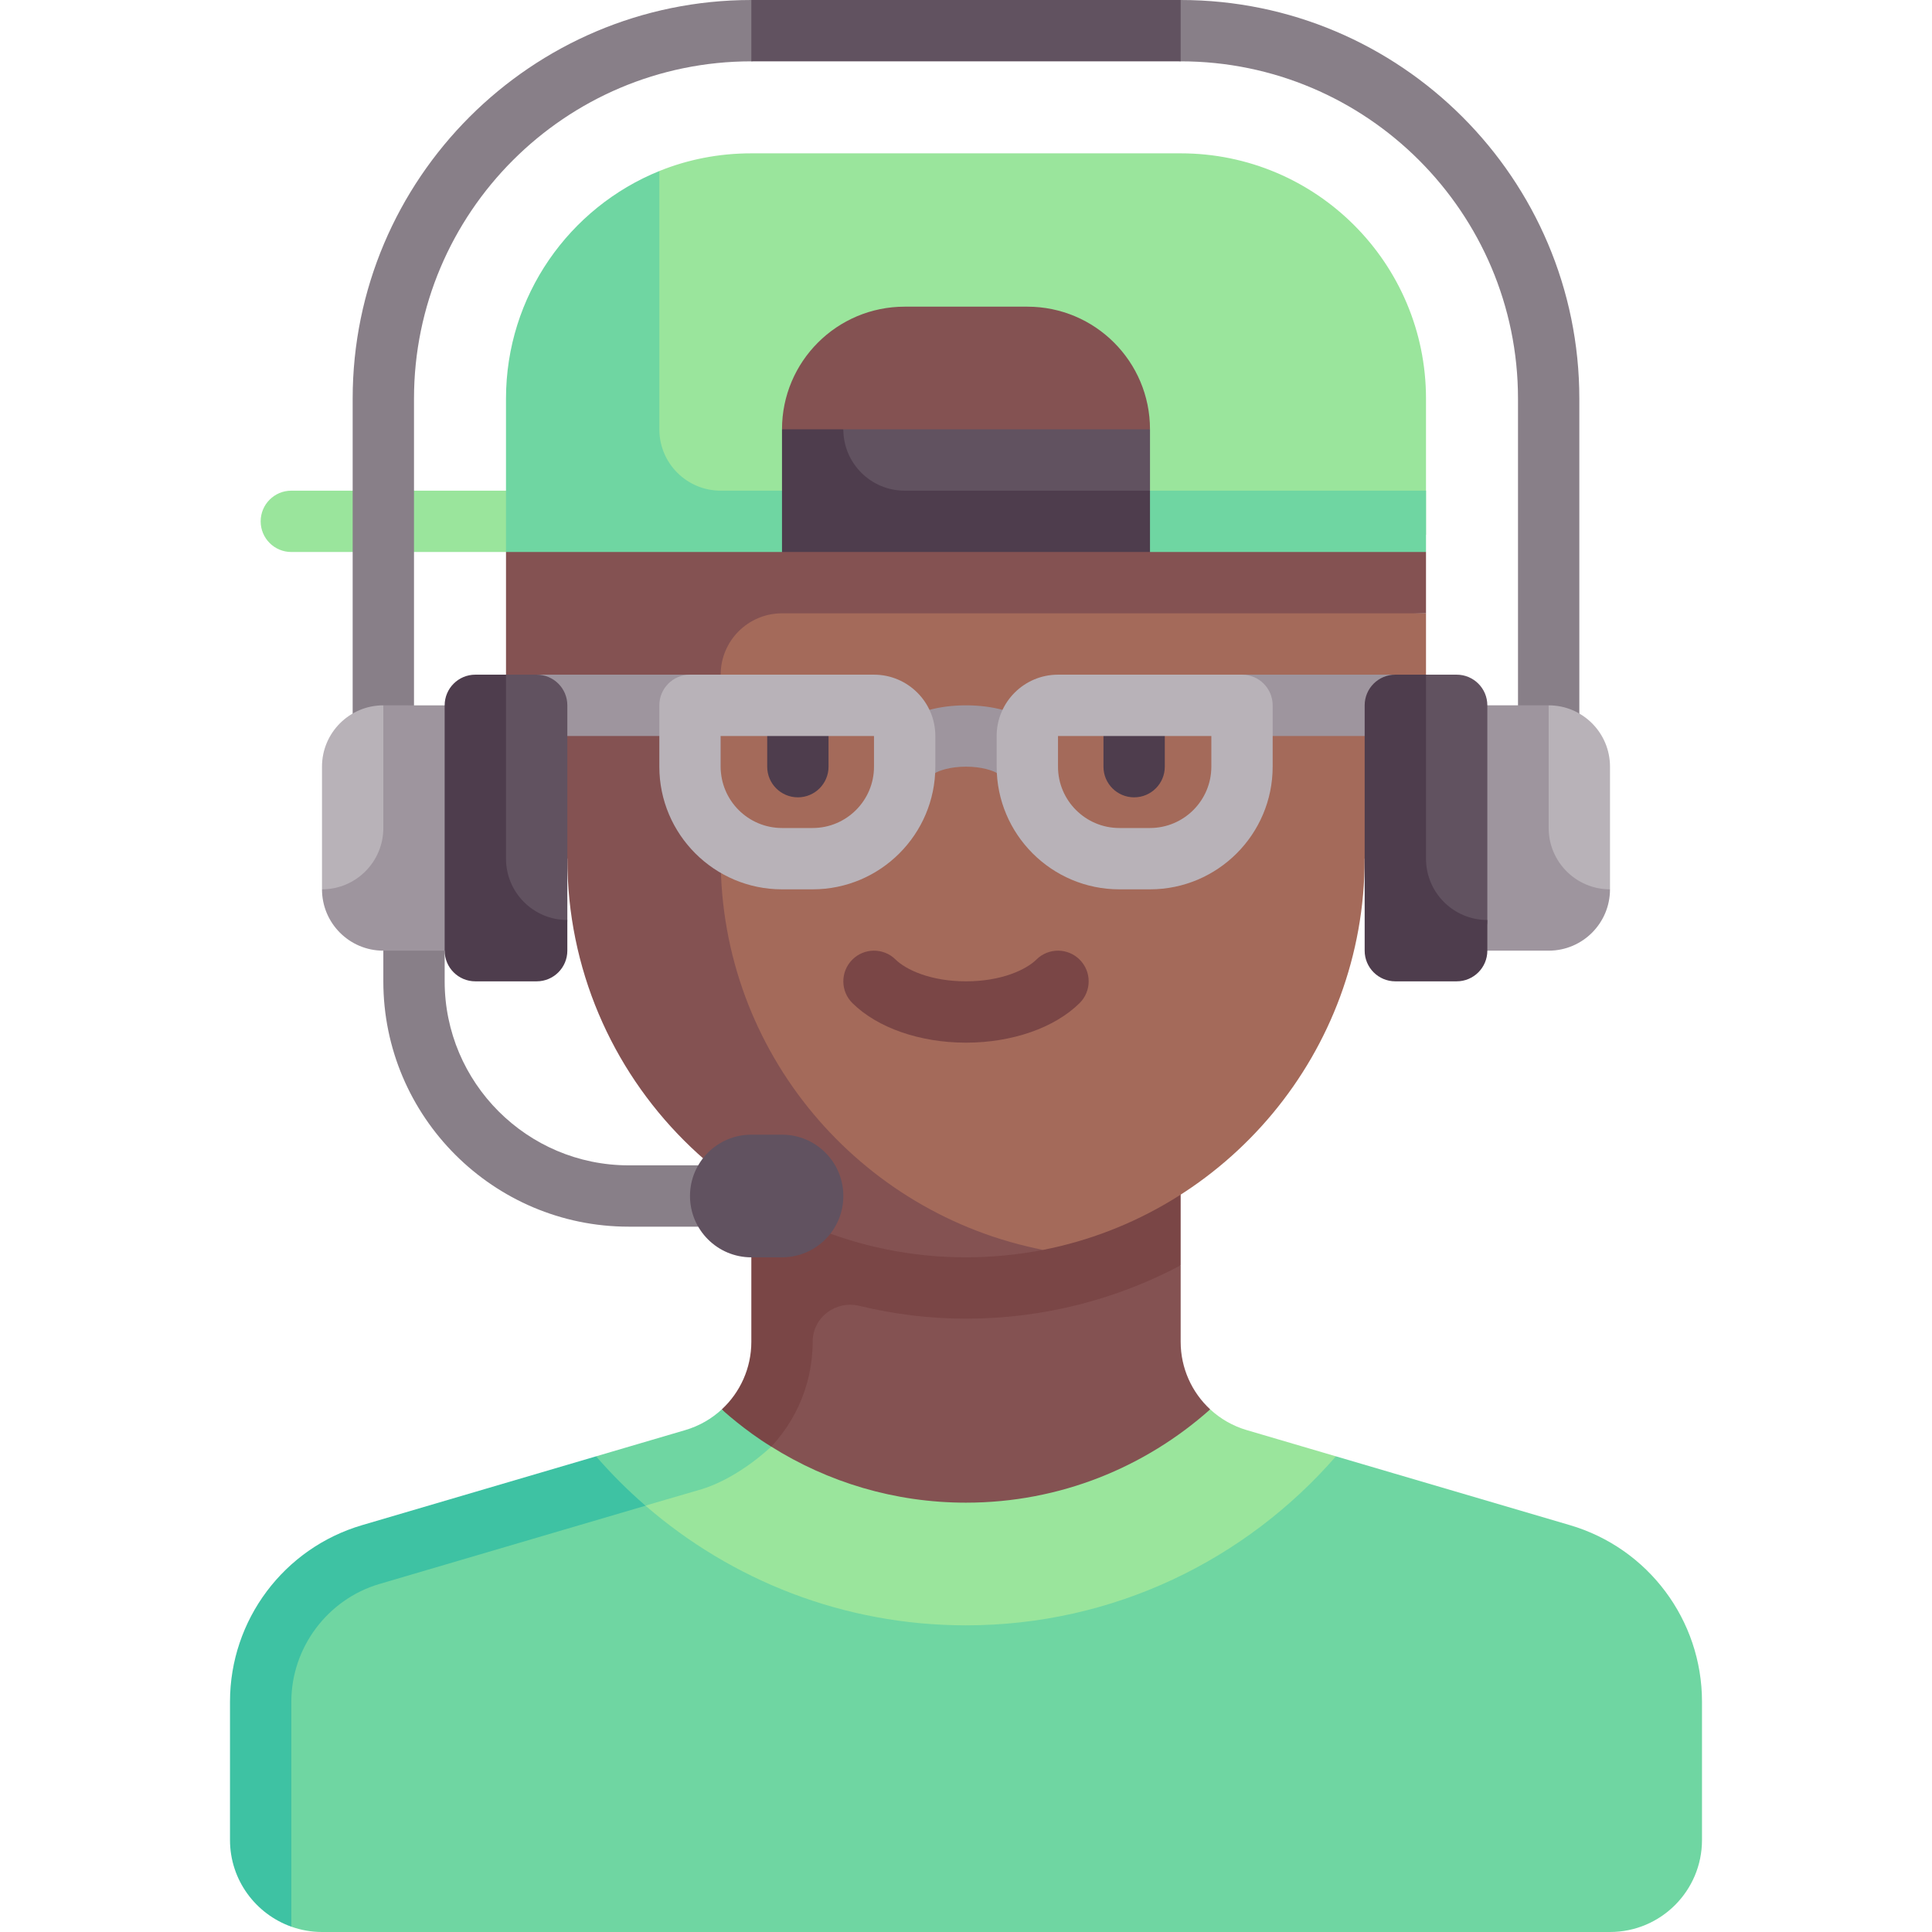 <svg id="Capa_1" enable-background="new 0 0 512 512" height="512" viewBox="0 0 512 512" width="512" xmlns="http://www.w3.org/2000/svg"><g><path d="m134.095 146.286h-56.889c-4.492 0-8.127-3.639-8.127-8.127s3.635-8.127 8.127-8.127h56.889c4.492 0 8.127 3.639 8.127 8.127s-3.635 8.127-8.127 8.127z" fill="#9ae59c"/><path d="m312.889 355.598v-20.264l-103.915 3.188-15.004 60.897 105.908 45.452 20.837-71.373c-4.873-4.509-7.826-10.937-7.826-17.9z" fill="#845252"/><path d="m199.111 308.825v46.773c0 6.969-2.958 13.401-7.839 17.912l10.199 12.686c8.626-7.544 13.893-18.592 13.893-30.596 0-6.487 6.105-11.057 12.409-9.531 9.056 2.192 18.493 3.392 28.226 3.392 20.559 0 39.899-5.139 56.889-14.126v-26.508h-113.777z" fill="#7a4646"/><path d="m416.045 404.181-62.008-18.238-101.817 29.804-68.62-25.263-80.321 13.698c-20.752 6.104-35.003 25.149-35.003 46.78v36.658l8.93 22.972c2.544.9 5.275 1.409 8.127 1.409h341.333c13.465 0 24.381-10.916 24.381-24.381v-36.658c.001-21.632-14.25-40.677-35.002-46.781z" fill="#6fd6a2"/><path d="m157.963 385.943-62.008 18.238c-20.752 6.104-35.003 25.149-35.003 46.78v36.658c0 10.6 6.806 19.614 16.254 22.973v-59.632c0-14.317 9.595-27.143 23.333-31.183l85.651-25.194z" fill="#3ec2a3"/><path d="m330.39 378.989c-3.69-1.085-6.981-3-9.675-5.49-17.231 15.342-39.829 24.723-64.716 24.723-18.992 0-36.657-5.457-51.619-14.86l-33.335 15.638c22.778 19.743 52.442 31.73 84.955 31.73 39.165 0 74.197-17.394 98.037-44.787z" fill="#9ae59c"/><path d="m377.905 162.54-226.739-9.356v41.864l16.254 32.508c0 58.349 30.231 104.43 88.58 104.43 6.995 0 20.447-.757 20.447-.757 48.564-9.523 85.203-52.32 85.203-103.674l16.254-32.508v-32.507z" fill="#a46a5a"/><path d="m272.254 211.302c-3.881 0-7.135-2.726-7.936-6.365-1.19-.722-4.079-1.762-8.317-1.762s-7.127 1.04-8.317 1.762c-.802 3.639-4.056 6.365-7.937 6.365-4.492 0-8.127-3.639-8.127-8.127 0-9.417 10.254-16.254 24.381-16.254s24.381 6.837 24.381 16.254c-.001 4.488-3.636 8.127-8.128 8.127z" fill="#9e959e"/><path d="m377.905 162.54v-16.254l-10.069-6.782h-221.634l-12.106 6.782v48.762l16.254 32.508c0 58.349 47.302 105.651 105.651 105.651 6.955 0 13.868-.694 20.447-1.977-48.621-9.478-85.463-52.279-85.463-103.674v-48.762c0-8.977 7.277-16.254 16.254-16.254z" fill="#845252"/><path d="m142.222 178.794h40.635v16.254h-40.635z" fill="#9e959e"/><path d="m329.143 178.794h40.635v16.254h-40.635z" fill="#9e959e"/><path d="m211.444 211.302c-4.492 0-8.127-3.639-8.127-8.127v-16.254c0-4.488 3.635-8.127 8.127-8.127s8.127 3.639 8.127 8.127v16.254c0 4.488-3.634 8.127-8.127 8.127z" fill="#4e3d4d"/><path d="m256 276.317c-12.19 0-23.444-3.913-30.087-10.468-3.198-3.151-3.23-8.298-.079-11.492 3.151-3.198 8.31-3.23 11.492-.079 2.706 2.671 9.222 5.786 18.675 5.786 9.452 0 15.968-3.115 18.675-5.786 3.183-3.151 8.341-3.119 11.492.079 3.151 3.194 3.119 8.341-.079 11.492-6.645 6.556-17.899 10.468-30.089 10.468z" fill="#7a4646"/><path d="m312.889 40.635h-113.778c-8.63 0-16.846 1.635-24.381 4.688l-28.529 96.387h231.703v-36.059c.001-35.907-29.108-65.016-65.015-65.016z" fill="#9ae59c"/><path d="m288.508 130.032 16.254 16.254h73.143v-16.254z" fill="#6fd6a2"/><path d="m174.73 45.323c-23.817 9.649-40.635 33.049-40.635 60.328v40.635h73.143l16.254-16.254h-32.508c-8.977 0-16.254-7.277-16.254-16.254z" fill="#6fd6a2"/><path d="m272.254 81.27h-32.508c-17.954 0-32.508 14.554-32.508 32.508l24.381 16.254h48.762l24.381-16.254c0-17.954-14.554-32.508-32.508-32.508z" fill="#845252"/><path d="m304.762 130.032-84.756 7.044 3.486-23.298h81.27z" fill="#615260"/><path d="m223.492 113.778h-16.254v32.508h97.524v-16.254h-65.016c-8.977 0-16.254-7.277-16.254-16.254z" fill="#4e3d4d"/><path d="m215.365 235.683h-8.127c-17.929 0-32.508-14.583-32.508-32.508v-16.254c0-4.488 3.635-8.127 8.127-8.127h48.762c8.96 0 16.254 7.29 16.254 16.254v8.127c0 17.924-14.579 32.508-32.508 32.508zm-24.381-40.635v8.127c0 8.964 7.294 16.254 16.254 16.254h8.127c8.96 0 16.254-7.29 16.254-16.254v-8.127z" fill="#b8b2b8"/><path d="m300.556 211.302c-4.492 0-8.127-3.639-8.127-8.127v-16.254c0-4.488 3.635-8.127 8.127-8.127s8.127 3.639 8.127 8.127v16.254c0 4.488-3.635 8.127-8.127 8.127z" fill="#4e3d4d"/><path d="m304.762 235.683h-8.127c-17.929 0-32.508-14.583-32.508-32.508v-8.127c0-8.964 7.294-16.254 16.254-16.254h48.762c4.492 0 8.127 3.639 8.127 8.127v16.254c0 17.924-14.58 32.508-32.508 32.508zm-24.381-40.635v8.127c0 8.964 7.294 16.254 16.254 16.254h8.127c8.96 0 16.254-7.29 16.254-16.254v-8.127z" fill="#b8b2b8"/><path d="m418.54 195.048h-16.254v-89.397c0-49.294-40.103-89.397-89.397-89.397l-56.889-8.127-56.889 8.127c-49.294 0-89.397 40.103-89.397 89.397v89.397h-16.254v-89.397c0-58.258 47.397-105.651 105.651-105.651l56.889 8.127 56.889-8.127c58.254 0 105.651 47.393 105.651 105.651z" fill="#887f88"/><path d="m190.984 325.079h-24.381c-35.849 0-65.016-29.167-65.016-65.016v-16.253h16.254v16.254c0 26.889 21.873 48.762 48.762 48.762h24.381z" fill="#887f88"/><path d="m410.413 186.921-8.127 8.127v40.635l8.127 8.127 16.254-8.127v-32.508c0-8.978-7.278-16.254-16.254-16.254z" fill="#b8b2b8"/><path d="m410.413 186.921h-24.381v65.016h24.381c8.977 0 16.254-7.277 16.254-16.254-8.977 0-16.254-7.277-16.254-16.254z" fill="#9e959e"/><path d="m377.905 178.794h8.127c4.488 0 8.127 3.639 8.127 8.127v56.889c0 4.488-3.639 8.127-8.127 8.127h-16.254v-65.016c0-4.489 3.638-8.127 8.127-8.127z" fill="#615260"/><path d="m394.159 243.81c-8.977 0-16.254-7.277-16.254-16.254v-48.762h-8.127c-4.488 0-8.127 3.639-8.127 8.127v65.016c0 4.488 3.639 8.127 8.127 8.127h16.254c4.488 0 8.127-3.639 8.127-8.127z" fill="#4e3d4d"/><path d="m199.111 0h113.778v16.254h-113.778z" fill="#615260"/><path d="m117.841 243.81-16.254-56.889c-8.977 0-16.254 7.277-16.254 16.254v32.508z" fill="#b8b2b8"/><path d="m101.587 186.921v32.508c0 8.977-7.277 16.254-16.254 16.254 0 8.977 7.277 16.254 16.254 16.254h32.508v-65.016z" fill="#9e959e"/><path d="m134.095 178.794h8.127c4.488 0 8.127 3.639 8.127 8.127v56.889c0 4.488-3.639 8.127-8.127 8.127h-16.254v-65.016c0-4.489 3.639-8.127 8.127-8.127z" fill="#615260"/><path d="m150.349 243.81c-8.977 0-16.254-7.277-16.254-16.254v-48.762h-8.127c-4.488 0-8.127 3.639-8.127 8.127v65.016c0 4.488 3.639 8.127 8.127 8.127h16.254c4.488 0 8.127-3.639 8.127-8.127z" fill="#4e3d4d"/><path d="m207.238 300.698h-8.127c-8.977 0-16.254 7.277-16.254 16.254 0 8.977 7.277 16.254 16.254 16.254h8.127c8.977 0 16.254-7.277 16.254-16.254 0-8.976-7.277-16.254-16.254-16.254z" fill="#615260"/><path d="m171.045 399 15.145-4.417c9.987-3.19 18.191-11.221 18.191-11.221-7.009-4.247-13.111-9.851-13.111-9.851-2.693 2.489-5.971 4.392-9.661 5.477l-23.646 6.955c4.082 4.69 8.379 8.99 13.082 13.057z" fill="#6fd6a2"/></g></svg>